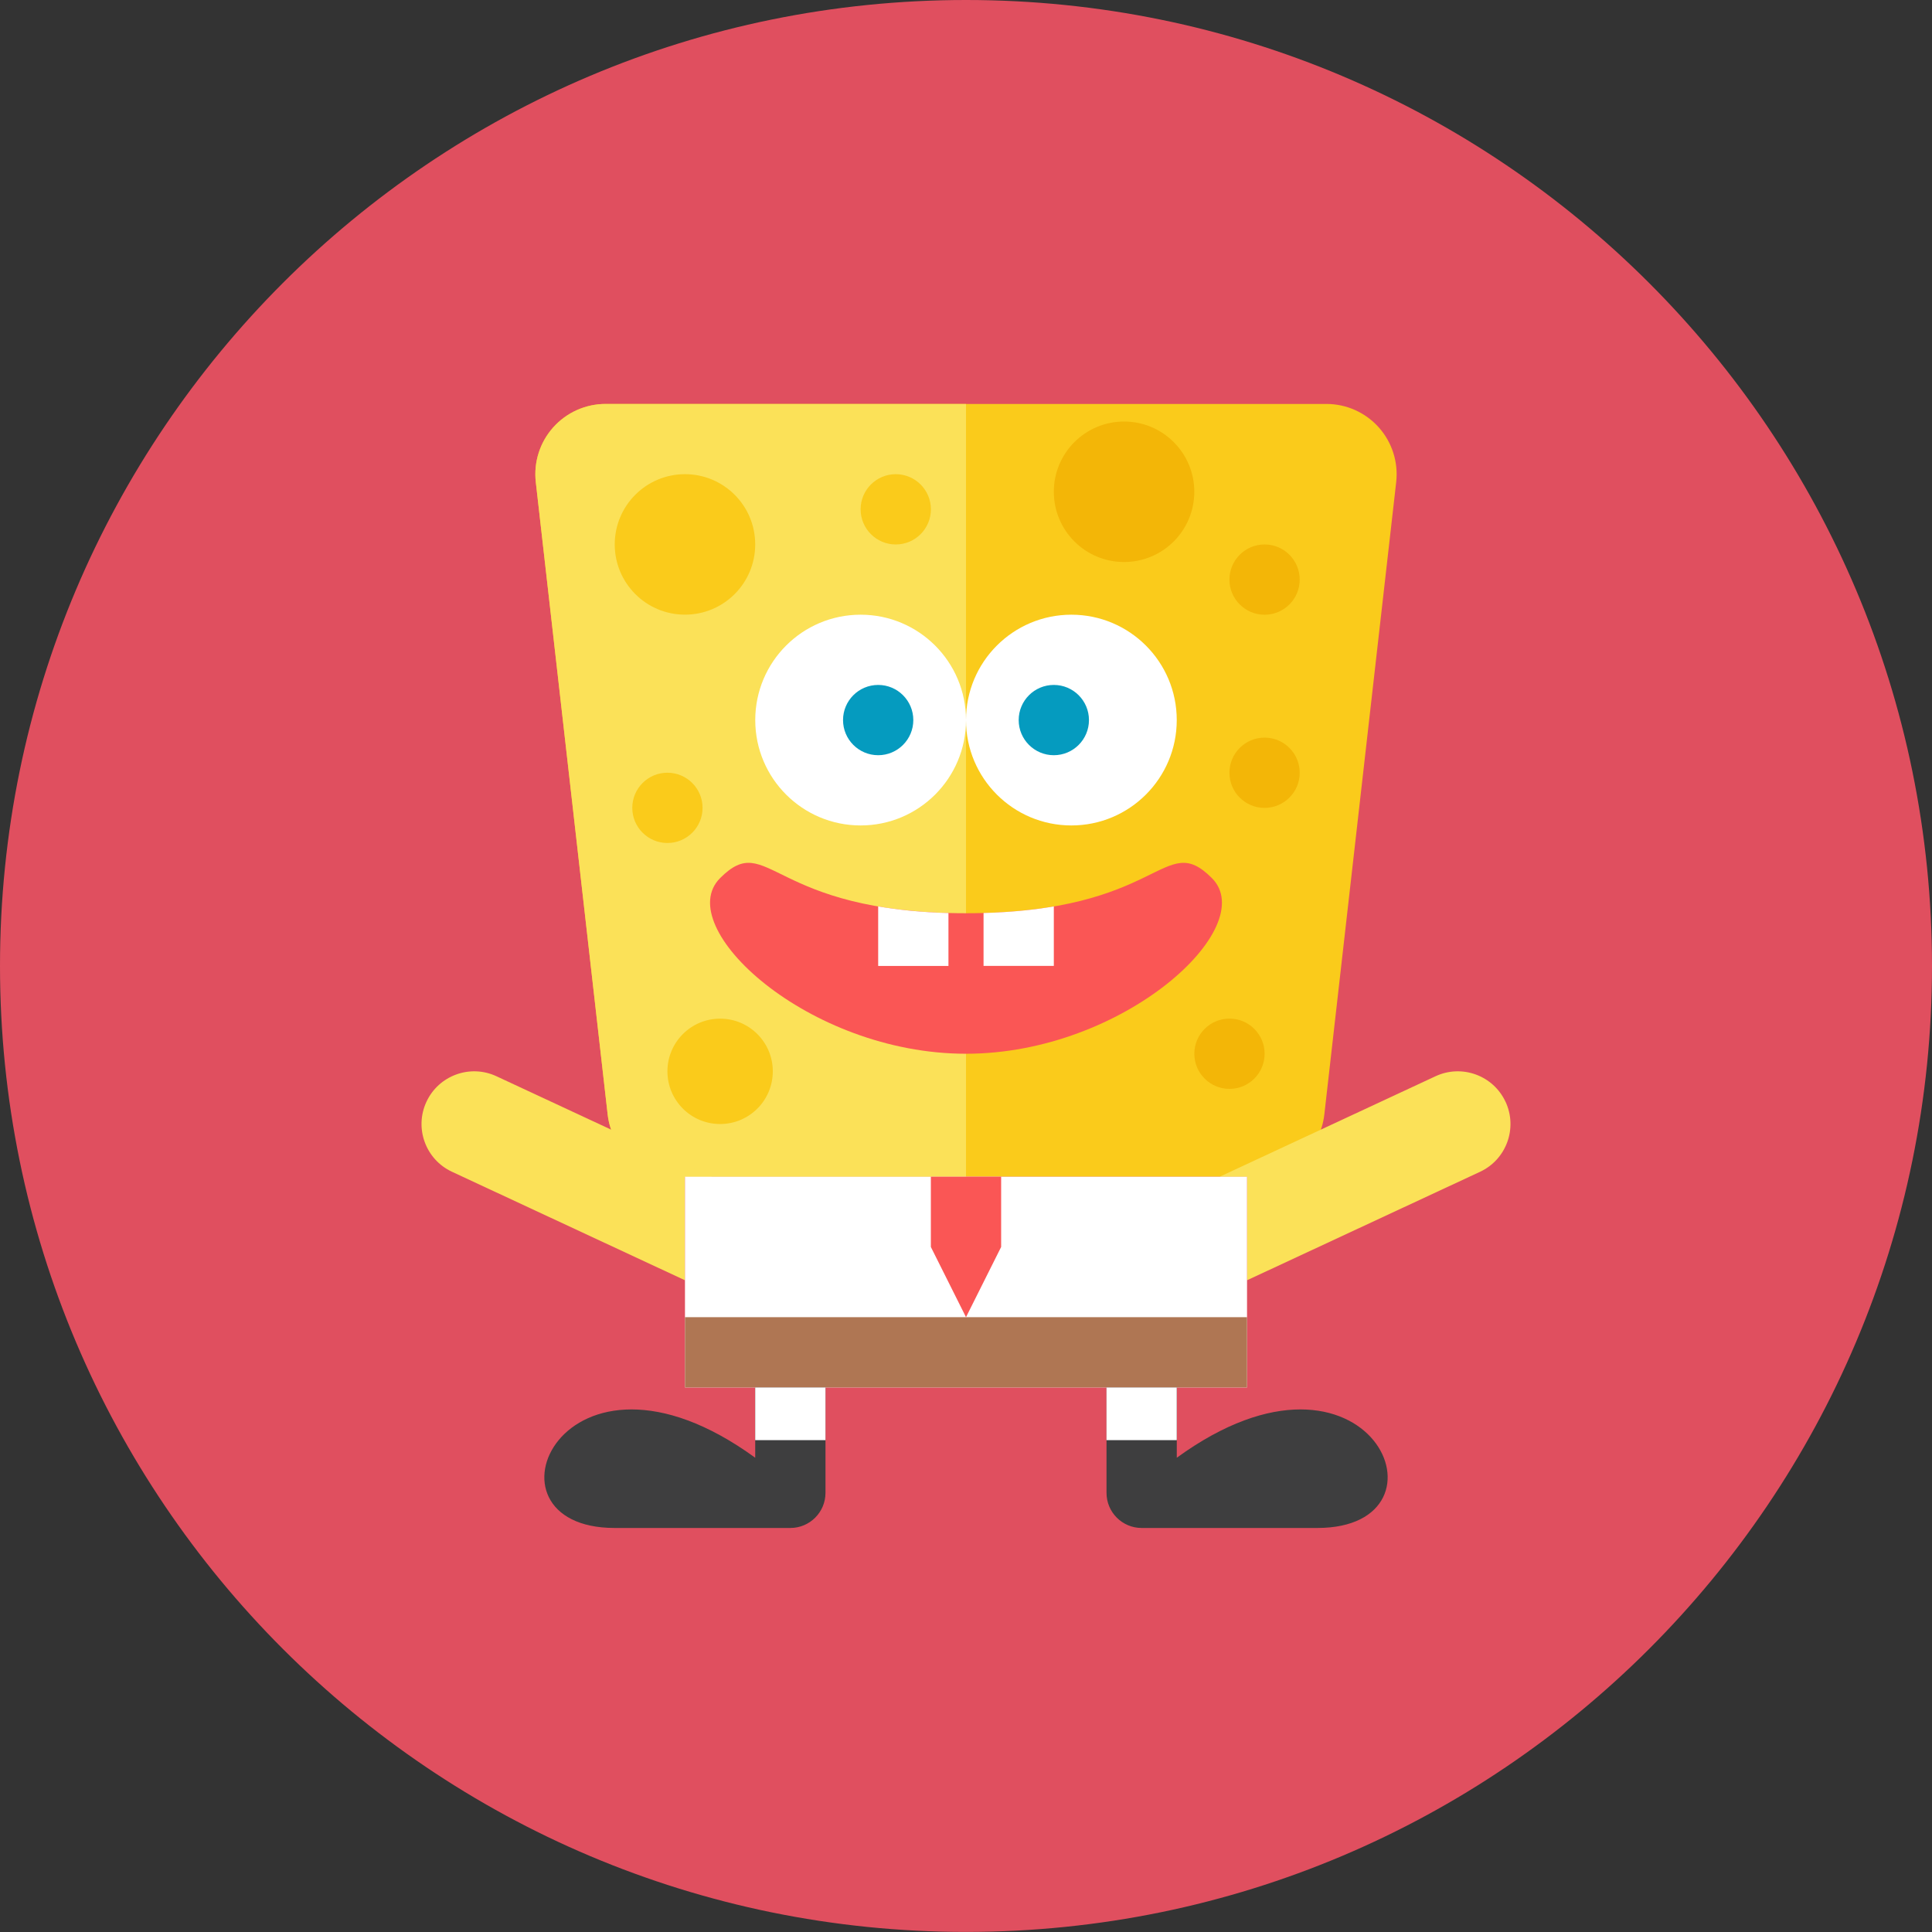 <svg xmlns="http://www.w3.org/2000/svg" fill="none" viewBox="0 0 48 48" id="Spongebob--Streamline-Kameleon">
  <rect x="0" y="0" width="48" height="48" fill="#333333" stroke="none"/>
  <desc>
    Spongebob Streamline Icon: https://streamlinehq.com
  </desc>
  <path fill="#e04f5f" d="M24 47.998c13.255 0 24 -10.745 24 -23.999C48 10.745 37.255 0 24 0S0 10.745 0 23.999c0 13.254 10.745 23.999 24 23.999Z" stroke-width="1"></path>
  <path fill="#facb1b" d="M15.046 10.036c-0.497 0 -0.971 0.212 -1.302 0.583 -0.331 0.371 -0.488 0.865 -0.432 1.36l1.785 15.708c0.1 0.882 0.847 1.548 1.734 1.548h14.338c0.887 0 1.634 -0.666 1.734 -1.548l1.785 -15.708c0.056 -0.494 -0.101 -0.989 -0.432 -1.36 -0.331 -0.371 -0.804 -0.583 -1.301 -0.583H15.046Z" stroke-width="1"></path>
  <path fill="#fbe158" d="M24 10.036h-8.954c-0.497 0 -0.971 0.212 -1.302 0.583 -0.331 0.371 -0.489 0.865 -0.432 1.36l1.785 15.708c0.1 0.882 0.847 1.548 1.734 1.548h7.169V10.036Z" stroke-width="1"></path>
  <path fill="#fbe158" d="M37.404 27.373c-0.305 -0.655 -1.084 -0.939 -1.739 -0.634l-5.359 2.495h0.676v2.574l5.789 -2.695c0.655 -0.305 0.939 -1.084 0.634 -1.74Z" stroke-width="1"></path>
  <path fill="#fbe158" d="M10.595 27.373c0.305 -0.655 1.084 -0.939 1.739 -0.634l5.359 2.495h-0.675v2.574l-5.789 -2.696c-0.655 -0.305 -0.939 -1.084 -0.634 -1.739Z" stroke-width="1"></path>
  <path fill="#ffffff" d="M21.382 20.508C22.828 20.508 24 19.336 24 17.89c0 -1.446 -1.172 -2.618 -2.618 -2.618 -1.446 0 -2.618 1.172 -2.618 2.618s1.172 2.618 2.618 2.618Z" stroke-width="1"></path>
  <path fill="#059bbf" d="M21.818 18.763c0.482 0 0.873 -0.391 0.873 -0.873 0 -0.482 -0.391 -0.873 -0.873 -0.873 -0.482 0 -0.873 0.391 -0.873 0.873 0 0.482 0.391 0.873 0.873 0.873Z" stroke-width="1"></path>
  <path fill="#ffffff" d="M26.618 20.508c1.446 0 2.618 -1.172 2.618 -2.618 0 -1.446 -1.172 -2.618 -2.618 -2.618S24 16.444 24 17.89s1.172 2.618 2.618 2.618Z" stroke-width="1"></path>
  <path fill="#059bbf" d="M26.182 18.763c0.482 0 0.873 -0.391 0.873 -0.873 0 -0.482 -0.391 -0.873 -0.873 -0.873 -0.482 0 -0.873 0.391 -0.873 0.873 0 0.482 0.391 0.873 0.873 0.873Z" stroke-width="1"></path>
  <path fill="#f3b607" d="M27.927 13.963c0.964 0 1.745 -0.781 1.745 -1.745 0 -0.964 -0.781 -1.745 -1.745 -1.745 -0.964 0 -1.745 0.781 -1.745 1.745 0 0.964 0.781 1.745 1.745 1.745Z" stroke-width="1"></path>
  <path fill="#facb1b" d="M17.018 15.271c0.964 0 1.745 -0.781 1.745 -1.745 0 -0.964 -0.781 -1.745 -1.745 -1.745 -0.964 0 -1.745 0.781 -1.745 1.745 0 0.964 0.781 1.745 1.745 1.745Z" stroke-width="1"></path>
  <path fill="#facb1b" d="M22.255 13.527c0.482 0 0.873 -0.391 0.873 -0.873 0 -0.482 -0.391 -0.873 -0.873 -0.873 -0.482 0 -0.873 0.391 -0.873 0.873 0 0.482 0.391 0.873 0.873 0.873Z" stroke-width="1"></path>
  <path fill="#f3b607" d="M31.418 15.273c0.482 0 0.873 -0.391 0.873 -0.873 0 -0.482 -0.391 -0.873 -0.873 -0.873 -0.482 0 -0.873 0.391 -0.873 0.873 0 0.482 0.391 0.873 0.873 0.873Z" stroke-width="1"></path>
  <path fill="#f3b607" d="M31.418 20.072c0.482 0 0.873 -0.391 0.873 -0.873 0 -0.482 -0.391 -0.873 -0.873 -0.873 -0.482 0 -0.873 0.391 -0.873 0.873 0 0.482 0.391 0.873 0.873 0.873Z" stroke-width="1"></path>
  <path fill="#facb1b" d="M16.582 20.944c0.482 0 0.873 -0.391 0.873 -0.873 0 -0.482 -0.391 -0.873 -0.873 -0.873 -0.482 0 -0.873 0.391 -0.873 0.873 0 0.482 0.391 0.873 0.873 0.873Z" stroke-width="1"></path>
  <path fill="#f3b607" d="M30.546 27.053c0.482 0 0.873 -0.391 0.873 -0.873 0 -0.482 -0.391 -0.873 -0.873 -0.873 -0.482 0 -0.873 0.391 -0.873 0.873 0 0.482 0.391 0.873 0.873 0.873Z" stroke-width="1"></path>
  <path fill="#facb1b" d="M17.891 27.926c0.723 0 1.309 -0.586 1.309 -1.309 0 -0.723 -0.586 -1.309 -1.309 -1.309s-1.309 0.586 -1.309 1.309c0 0.723 0.586 1.309 1.309 1.309Z" stroke-width="1"></path>
  <path fill="#fa5655" d="M30.109 21.816c-1.214 -1.213 -1.22 0.873 -6.109 0.873s-4.896 -2.086 -6.109 -0.873c-1.214 1.214 2.182 4.364 6.109 4.364 3.927 0 7.323 -3.15 6.109 -4.364Z" stroke-width="1"></path>
  <path fill="#ffffff" d="M21.818 22.52v1.479h1.746v-1.315c-0.678 -0.018 -1.253 -0.079 -1.746 -0.164Z" stroke-width="1"></path>
  <path fill="#ffffff" d="M26.182 22.52c-0.493 0.085 -1.067 0.145 -1.746 0.163v1.315h1.746v-1.479Z" stroke-width="1"></path>
  <path fill="#ffffff" d="M30.982 29.235H17.018v5.236h13.964v-5.236Z" stroke-width="1"></path>
  <path fill="#af7653" d="M30.982 32.725H17.018v1.745h13.964v-1.745Z" stroke-width="1"></path>
  <path fill="#fa5655" d="M23.127 29.235v1.745l0.873 1.745 0.873 -1.745v-1.745h-1.745Z" stroke-width="1"></path>
  <path fill="#3e3e3f" d="M27.491 34.471v2.618c0 0.482 0.391 0.873 0.873 0.873h4.364c3.569 0 1.309 -5.236 -3.491 -1.745v-1.745h-1.746Z" stroke-width="1"></path>
  <path fill="#3e3e3f" d="M20.509 34.471v2.618c0 0.482 -0.391 0.873 -0.873 0.873h-4.364c-3.569 0 -1.309 -5.236 3.491 -1.745v-1.745h1.746Z" stroke-width="1"></path>
  <path fill="#ffffff" d="M20.509 34.471h-1.746v1.309h1.746v-1.309Z" stroke-width="1"></path>
  <path fill="#ffffff" d="M29.236 34.471h-1.746v1.309h1.746v-1.309Z" stroke-width="1"></path>
</svg>